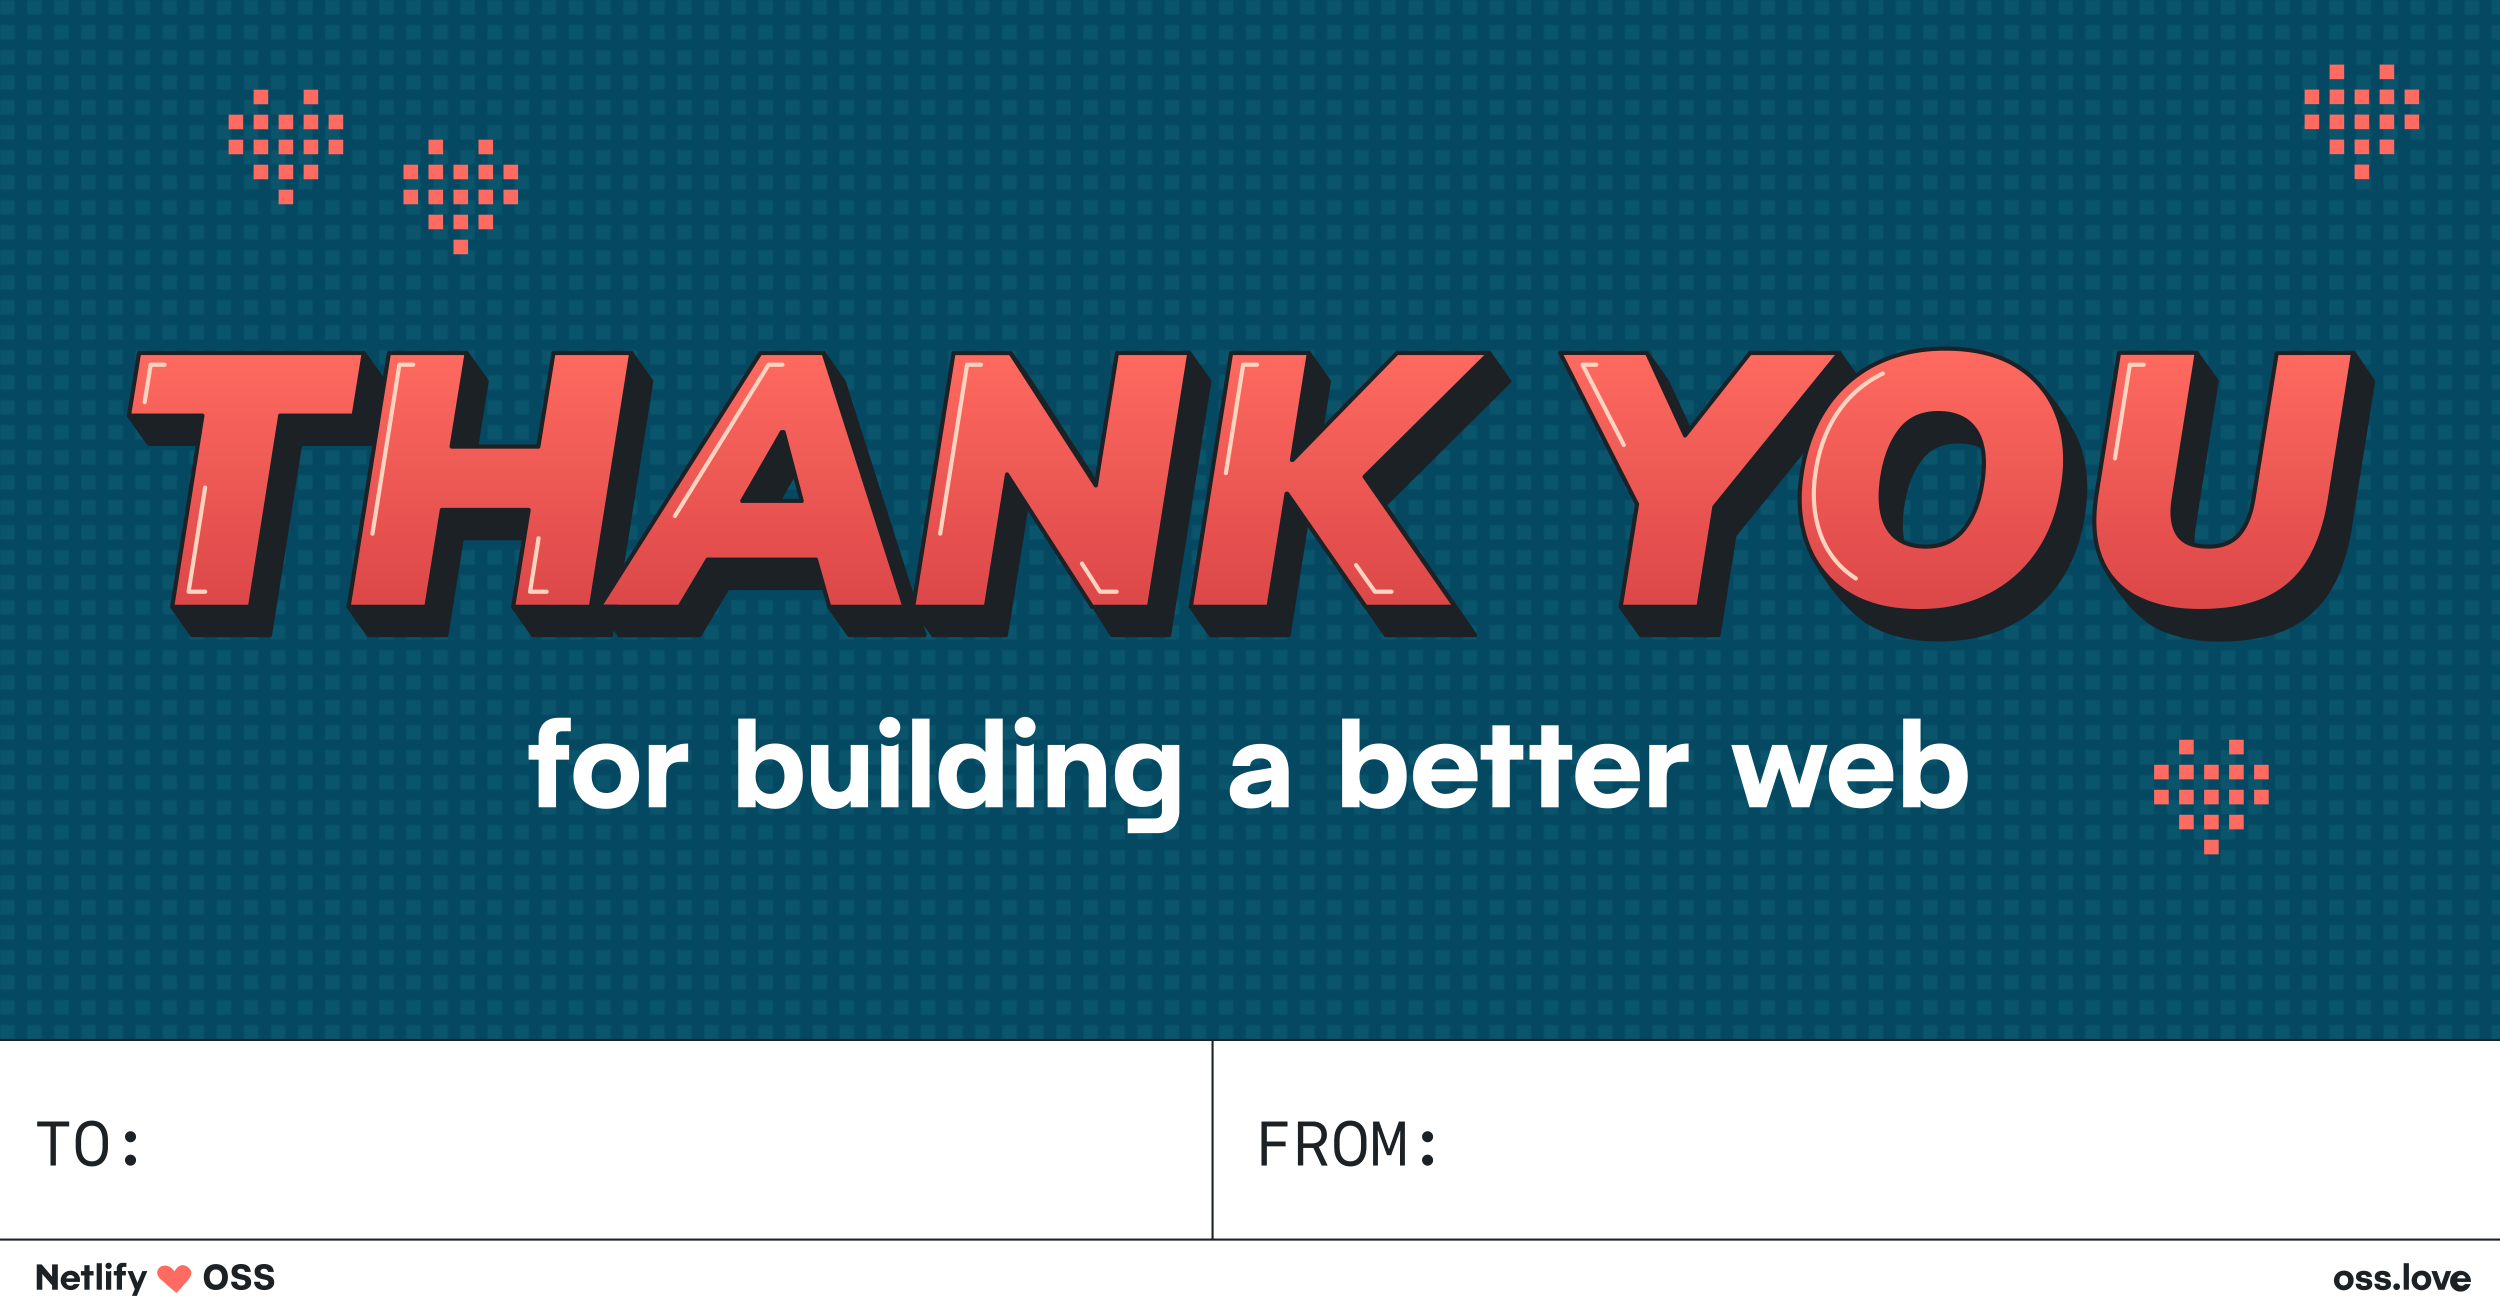 <svg xmlns="http://www.w3.org/2000/svg" xmlns:xlink="http://www.w3.org/1999/xlink" width="1200" height="630" viewBox="0 0 1200 630"><defs><pattern id="a" width="12.01" height="12" patternUnits="userSpaceOnUse" viewBox="0 0 12.01 12"><rect width="12.01" height="12" fill="none"/><rect width="7" height="7" fill="#30c8c9"/><rect x="7.01" width="5" height="7" fill="#054861" opacity="0"/><polygon points="0 12 0 7 12.01 7 12.01 12 0 12" fill="#054861" opacity="0"/></pattern><linearGradient id="b" x1="595.68" y1="167.34" x2="595.68" y2="293.34" gradientUnits="userSpaceOnUse"><stop offset="0" stop-color="#ff6b60"/><stop offset="1" stop-color="#db4648"/></linearGradient></defs><rect width="1200" height="498.72" fill="#054861"/><rect width="1200" height="498.72" opacity="0.1" fill="url(#a)"/><rect x="1045.98" y="355.09" width="7" height="7" fill="#ff6b60"/><rect x="1069.98" y="355.09" width="7" height="7" fill="#ff6b60"/><rect x="1069.98" y="367.09" width="7" height="7" fill="#ff6b60"/><rect x="1033.98" y="367.09" width="7" height="7" fill="#ff6b60"/><rect x="1045.98" y="367.09" width="7" height="7" fill="#ff6b60"/><rect x="1057.98" y="367.09" width="7" height="7" fill="#ff6b60"/><rect x="1081.98" y="367.09" width="7" height="7" fill="#ff6b60"/><rect x="1069.98" y="379.09" width="7" height="7" fill="#ff6b60"/><rect x="1033.98" y="379.09" width="7" height="7" fill="#ff6b60"/><rect x="1045.98" y="379.09" width="7" height="7" fill="#ff6b60"/><rect x="1057.98" y="379.09" width="7" height="7" fill="#ff6b60"/><rect x="1069.98" y="391.09" width="7" height="7" fill="#ff6b60"/><rect x="1045.98" y="391.09" width="7" height="7" fill="#ff6b60"/><rect x="1057.98" y="391.09" width="7" height="7" fill="#ff6b60"/><rect x="1057.98" y="403.09" width="7" height="7" fill="#ff6b60"/><rect x="1081.98" y="379.09" width="7" height="7" fill="#ff6b60"/><rect x="121.74" y="43.05" width="7" height="7" fill="#ff6b60"/><rect x="145.74" y="43.05" width="7" height="7" fill="#ff6b60"/><rect x="145.74" y="55.05" width="7" height="7" fill="#ff6b60"/><rect x="109.74" y="55.05" width="7" height="7" fill="#ff6b60"/><rect x="121.74" y="55.05" width="7" height="7" fill="#ff6b60"/><rect x="133.74" y="55.05" width="7" height="7" fill="#ff6b60"/><rect x="157.74" y="55.05" width="7" height="7" fill="#ff6b60"/><rect x="145.74" y="67.05" width="7" height="7" fill="#ff6b60"/><rect x="109.74" y="67.05" width="7" height="7" fill="#ff6b60"/><rect x="121.74" y="67.05" width="7" height="7" fill="#ff6b60"/><rect x="133.74" y="67.05" width="7" height="7" fill="#ff6b60"/><rect x="145.74" y="79.05" width="7" height="7" fill="#ff6b60"/><rect x="121.74" y="79.05" width="7" height="7" fill="#ff6b60"/><rect x="133.74" y="79.05" width="7" height="7" fill="#ff6b60"/><rect x="133.74" y="91.05" width="7" height="7" fill="#ff6b60"/><rect x="157.74" y="67.05" width="7" height="7" fill="#ff6b60"/><rect x="205.68" y="67.05" width="7" height="7" fill="#ff6b60"/><rect x="229.68" y="67.05" width="7" height="7" fill="#ff6b60"/><rect x="229.68" y="79.05" width="7" height="7" fill="#ff6b60"/><rect x="193.68" y="79.05" width="7" height="7" fill="#ff6b60"/><rect x="205.68" y="79.05" width="7" height="7" fill="#ff6b60"/><rect x="217.68" y="79.05" width="7" height="7" fill="#ff6b60"/><rect x="241.68" y="79.05" width="7" height="7" fill="#ff6b60"/><rect x="229.68" y="91.05" width="7" height="7" fill="#ff6b60"/><rect x="193.68" y="91.05" width="7" height="7" fill="#ff6b60"/><rect x="205.68" y="91.05" width="7" height="7" fill="#ff6b60"/><rect x="217.68" y="91.05" width="7" height="7" fill="#ff6b60"/><rect x="229.68" y="103.05" width="7" height="7" fill="#ff6b60"/><rect x="205.68" y="103.05" width="7" height="7" fill="#ff6b60"/><rect x="217.68" y="103.05" width="7" height="7" fill="#ff6b60"/><rect x="217.68" y="115.05" width="7" height="7" fill="#ff6b60"/><rect x="241.68" y="91.05" width="7" height="7" fill="#ff6b60"/><path d="M179.37,213.09H144.11l-14.52,91.77H92.26l-9.62-13.6,24.14-78.17H71.52l-9.62-13.6L76.36,183l98.23-13.59L184.2,183ZM275.29,183,268,228H226.37L233.63,183,224,169.42,196.3,183l-29,108.25,9.62,13.6h37.33l7.43-46.49h41.65l-17.05,32.89,9.62,13.6h37.33L312.62,183,303,169.42Zm129.62,0,38.88,121.85H407.67l-9.62-13.6,3.22-9h-52l-13.52,22.64H297.41l-9.62-13.6L374.66,183l20.63-13.59Zm-39,71h28.53l-8.69-33h-.86Zm169.74-7.48L494.6,183,485,169.42,467.3,183l-29,108.25,9.62,13.6h34.91L493,241.33l40.86,63.53h27.3L580.5,183l-9.62-13.59L545.76,183ZM680.22,183,630.1,234.34h-.34L637.88,183l-9.62-13.59L600.55,183l-29,108.25,9.62,13.6h37.33l8.64-54.27h.35l37.68,54.27h42.86L664.6,242.4,724.47,183l-9.62-13.59Zm212.24,0-9.62-13.59L849.59,183l-31.14,39.61L800.16,183l-9.62-13.59-32,13.59,36.89,72.57-17.47,35.68,9.62,13.6h37.33l7.63-47.93Zm104.9,30.42q5.53,15,2.42,33.88-2.94,18.84-12.27,32.14a62,62,0,0,1-23.76,20.4q-14.44,7.08-32.93,7.08-21.26,0-34.82-8.81c-9-5.88-19-18.83-24.75-29.24-5.2-9.37,1.27-16,3.23-28.49s6-23.27,12.27-32.14a61.3,61.3,0,0,1,23.76-20.31q14.43-7,32.76-7c14.28,0,24-7.43,31.78,0C983.36,188.87,993.67,203.41,997.36,213.43Zm-36.47,13.74q-1.89-7.51-7.17-11.4T940,211.88q-11.76,0-18.14,8.21t-8.65,22q-1.73,10.89.09,18.49t7.09,11.5q5.26,3.88,13.56,3.89,11.76,0,18.41-8.39t8.73-22Q962.8,234.69,960.89,227.17ZM1102.44,183l-11.06,69.31q-1.73,11.58-6.83,17.63t-15,6.05q-10.87,0-14.6-6t-2-17l11.06-70-9.62-13.59L1026.74,183,1016,250.42c-2.08,13-10.65,10.6-7,19s15.88,26.29,27.07,31.6c8.21,3.9,18,6,29.55,6,13,0,25.23-2.55,32.32-6.05a46.54,46.54,0,0,0,20-18q7.17-11.93,9.94-29.38L1139.08,183l-9.29-13.59Z" fill="#1c2126" stroke="#1c2126" stroke-linejoin="round" stroke-width="2"/><path d="M169.75,199.49H134.49L120,291.26H82.64l14.52-91.77H61.9l4.84-30.07H174.59Zm95.92-30.07-7.26,44.93H216.76L224,169.42H186.68L167.33,291.26h37.33l7.43-46.49h41.65l-7.43,46.49h37.33L303,169.42Zm129.62,0,38.88,121.84H398.05l-6.4-22.64h-52l-13.52,22.64H287.79L365,169.42Zm-39,71h28.53l-8.69-33h-.86ZM526,233l-41-63.55h-27.3L438.32,291.26h34.91l10.13-63.53,40.86,63.53h27.3l19.36-121.84H536.14ZM670.6,169.42l-50.12,51.33h-.34l8.12-51.33H590.93L571.57,291.26H608.9L617.54,237h.35l37.68,54.27h42.86L655,228.81l59.87-59.39Zm212.24,0H840L808.83,209l-18.29-39.6H748.89L785.78,242l-7.85,49.28h37.33l7.63-47.93Zm104.9,30.42q5.53,15,2.42,33.87-2.94,18.84-12.27,32.15a61.93,61.93,0,0,1-23.76,20.39q-14.43,7.1-32.93,7.09-21.26,0-34.82-8.82a46.64,46.64,0,0,1-19-23.94q-5.45-15.12-2.51-33.78,2.94-18.84,12.27-32.15a61.26,61.26,0,0,1,23.77-20.31q14.42-7,32.75-7,21.42,0,35,8.73A46.76,46.76,0,0,1,987.74,199.84Zm-36.46,13.74q-1.9-7.53-7.18-11.41t-13.74-3.89q-11.75,0-18.14,8.21t-8.65,22q-1.73,10.88.09,18.49t7.09,11.49q5.26,3.89,13.56,3.89,11.76,0,18.41-8.38t8.73-22Q953.18,221.09,951.28,213.58Zm141.54-44.16-11.06,69.3q-1.73,11.58-6.83,17.63t-14.94,6q-10.89,0-14.61-6t-2-17l11.06-70h-37.33l-10.71,67.4q-3.12,19.53,2.33,32.06a35.73,35.73,0,0,0,17.72,18.49q12.27,6,29.55,6,19.53,0,32.32-6a45.43,45.43,0,0,0,20-18q7.17-11.93,9.94-29.38l11.23-70.51Z" stroke="#1c2126" stroke-linejoin="round" stroke-width="2" fill="url(#b)"/><path d="M266.9,353.93v3.64h6.27v7.07H266.9V387.5h-8.35V364.64h-4.82v-7.07h4.82V354c0-5.84,3.48-9.48,9.64-9.48H274V351H269.9C267.87,351,266.9,352,266.9,353.93Z" fill="#fff"/><path d="M306.79,372.56c0,8.95-5.72,15.69-15.74,15.69s-15.79-6.74-15.79-15.69,5.73-15.68,15.79-15.68S306.79,363.62,306.79,372.56Zm-22.8,0c0,4.93,2.73,8.09,7.06,8.09s7-3.16,7-8.09-2.68-8.08-7-8.08S284,367.64,284,372.56Z" fill="#fff"/><path d="M330.31,356.88v8.78h-3.38c-4.92,0-7.17,2.35-7.17,7.44v14.4h-8.35V357.57h8.35v4.07C321.63,358.7,325.11,356.88,330.31,356.88Z" fill="#fff"/><path d="M385.35,372.56c0,10.12-5.51,15.69-13.28,15.69-4.23,0-7.38-1.6-9.37-4.28v3.53h-8.35V344.94h8.35v16.17c2-2.63,5.14-4.23,9.37-4.23C379.84,356.88,385.35,362.39,385.35,372.56Zm-8.78.16c0-5.19-2.89-8.29-6.9-8.29s-7,3.05-7,8.29c0,5,2.84,8.36,7,8.36S376.57,377.65,376.57,372.72Z" fill="#fff"/><path d="M416.68,357.57V387.5h-8.35v-3.21a9.76,9.76,0,0,1-8.19,4c-6.59,0-10.87-4.92-10.87-13.76V357.57h8.35v15.37c0,4.55,2.09,7.12,5.3,7.12s5.41-2.73,5.41-7.07V357.57Z" fill="#fff"/><path d="M432.11,349.11a5,5,0,1,1-10,0,5,5,0,1,1,10,0Zm-.81,7.77V387.5H423V356.88a6.79,6.79,0,0,0,4.18,1.23A6.66,6.66,0,0,0,431.3,356.88Z" fill="#fff"/><path d="M446.19,344.94V387.5h-8.35V344.94Z" fill="#fff"/><path d="M481.31,344.94V387.5H473V384c-2,2.68-5.08,4.28-9.26,4.28-7.76,0-13.23-5.57-13.23-15.69s5.47-15.68,13.23-15.68c4.18,0,7.28,1.6,9.26,4.23V344.94ZM473,372.35c0-5.3-2.78-8.3-6.85-8.3s-6.91,3.05-6.91,8.3,2.89,8.3,6.91,8.3S473,377.65,473,372.35Z" fill="#fff"/><path d="M497.06,349.11a5,5,0,1,1-10,0,5,5,0,1,1,10,0Zm-.8,7.77V387.5h-8.35V356.88a6.78,6.78,0,0,0,4.17,1.23A6.69,6.69,0,0,0,496.26,356.88Z" fill="#fff"/><path d="M530.9,370.58V387.5h-8.35V372.19c0-4.61-2.19-7.18-5.57-7.18s-5.78,2.79-5.78,7.13V387.5h-8.35V357.57h8.35V361a10.11,10.11,0,0,1,8.51-4.07C526.51,356.88,530.9,361.75,530.9,370.58Z" fill="#fff"/><path d="M566.08,357.57v31.75c0,6.54-4,10.6-10.54,10.6H541.29v-7.06H554.2c2.41,0,3.53-1.18,3.53-3.54v-6.15c-2,2.57-5.08,4.17-9.31,4.17-7.77,0-13.28-5.41-13.28-15.31s5.51-15.15,13.28-15.15c4.23,0,7.33,1.55,9.31,4.17v-3.48Zm-8.35,14.24c0-4.87-2.78-7.76-6.9-7.76s-7,2.89-7,7.76,2.95,8,7,8S557.73,376.74,557.73,371.81Z" fill="#fff"/><path d="M618.56,370.42V387.5h-8.35v-3.26c-2.09,2.41-5.35,3.8-9.74,3.8-6.27,0-10.18-3.16-10.18-8.35,0-4.72,3.11-8.3,10.93-9.64l9-1.5c0-2.89-1.82-4.55-5.19-4.55s-4.82,1.39-5,3.69h-8.45c.16-5.51,4.65-10.65,13.49-10.65C613.64,357,618.56,361.86,618.56,370.42Zm-8.35,4.5v-.43l-6.85,1.13c-3.59.59-4.5,1.82-4.5,3.37,0,1.34,1.29,2.3,3.69,2.3C607.16,381.29,610.21,378.72,610.21,374.92Z" fill="#fff"/><path d="M675.22,372.56c0,10.12-5.52,15.69-13.28,15.69-4.23,0-7.39-1.6-9.37-4.28v3.53h-8.35V344.94h8.35v16.17c2-2.63,5.14-4.23,9.37-4.23C669.7,356.88,675.22,362.39,675.22,372.56Zm-8.78.16c0-5.19-2.89-8.29-6.91-8.29s-7,3.05-7,8.29c0,5,2.84,8.36,7,8.36S666.44,377.65,666.44,372.72Z" fill="#fff"/><path d="M709.22,375H687.11a6.43,6.43,0,0,0,6.8,6.05c3,0,4.93-1,5.84-2.68h8.89C706.92,384,701.46,388,693.8,388c-9.37,0-15.52-6.16-15.52-15.48S684.33,357,693.75,357s15.47,6.1,15.47,15.42Zm-22-5.73h13.17c-.59-3.38-3.21-5.3-6.64-5.3A6.55,6.55,0,0,0,687.22,369.3Z" fill="#fff"/><path d="M731.18,364.64H724.7V387.5h-8.35V364.64h-5.62v-7.07h5.62v-9.42h8.35v9.42h6.48Z" fill="#fff"/><path d="M754.64,364.64h-6.48V387.5H739.8V364.64h-5.62v-7.07h5.62v-9.42h8.36v9.42h6.48Z" fill="#fff"/><path d="M787.14,375H765a6.43,6.43,0,0,0,6.8,6.05c2.94,0,4.92-1,5.83-2.68h8.89c-1.71,5.62-7.17,9.64-14.83,9.64-9.37,0-15.53-6.16-15.53-15.48s6-15.52,15.48-15.52,15.47,6.1,15.47,15.42Zm-22-5.73H778.3c-.58-3.38-3.21-5.3-6.63-5.3A6.57,6.57,0,0,0,765.13,369.3Z" fill="#fff"/><path d="M810.54,356.88v8.78h-3.37c-4.93,0-7.18,2.35-7.18,7.44v14.4h-8.35V357.57H800v4.07C801.87,358.7,805.35,356.88,810.54,356.88Z" fill="#fff"/><path d="M877.26,357.57l-8.78,29.93h-8.41l-6.05-19-6.1,19h-8.19L831,357.57h8.14l5.62,19.06,5.89-19.06h7.17l5.84,19,5.62-19Z" fill="#fff"/><path d="M908.8,375H886.69a6.43,6.43,0,0,0,6.8,6.05c3,0,4.93-1,5.84-2.68h8.89C906.5,384,901,388,893.38,388c-9.37,0-15.52-6.16-15.52-15.48s6-15.52,15.47-15.52,15.47,6.1,15.47,15.42Zm-22-5.73H900c-.59-3.38-3.21-5.3-6.64-5.3A6.55,6.55,0,0,0,886.8,369.3Z" fill="#fff"/><path d="M944.52,372.56c0,10.12-5.51,15.69-13.28,15.69-4.23,0-7.39-1.6-9.37-4.28v3.53h-8.35V344.94h8.35v16.17c2-2.63,5.14-4.23,9.37-4.23C939,356.88,944.52,362.39,944.52,372.56Zm-8.78.16c0-5.19-2.89-8.29-6.91-8.29s-7,3.05-7,8.29c0,5,2.84,8.36,7,8.36S935.74,377.65,935.74,372.72Z" fill="#fff"/><polygon points="296.38 291.26 287.79 291.26 293.61 298.64 296.38 291.26" fill="#1c2126" stroke="#1c2126" stroke-linejoin="round" stroke-width="2"/><polyline points="98.48 234.03 90.52 284.01 98.48 284.01" fill="none" stroke="#ffd3bf" stroke-linecap="round" stroke-linejoin="round" stroke-width="2"/><polyline points="258.51 258.37 254.43 284.01 262.39 284.01" fill="none" stroke="#ffd3bf" stroke-linecap="round" stroke-linejoin="round" stroke-width="2"/><polyline points="519.34 270.51 528.01 284.01 535.98 284.01" fill="none" stroke="#ffd3bf" stroke-linecap="round" stroke-linejoin="round" stroke-width="2"/><polyline points="650.92 271.24 659.96 284.01 667.93 284.01" fill="none" stroke="#ffd3bf" stroke-linecap="round" stroke-linejoin="round" stroke-width="2"/><polyline points="78.96 175.05 72.32 175.05 69.46 193.01" fill="none" stroke="#ffd3bf" stroke-linecap="round" stroke-linejoin="round" stroke-width="2"/><polyline points="198.35 175.05 191.71 175.05 178.78 256.17" fill="none" stroke="#ffd3bf" stroke-linecap="round" stroke-linejoin="round" stroke-width="2"/><polyline points="470.86 175.05 464.22 175.05 451.29 256.17" fill="none" stroke="#ffd3bf" stroke-linecap="round" stroke-linejoin="round" stroke-width="2"/><polyline points="603.36 175.05 596.72 175.05 588.43 227.09" fill="none" stroke="#ffd3bf" stroke-linecap="round" stroke-linejoin="round" stroke-width="2"/><polyline points="1028.98 175.05 1022.34 175.05 1015.17 220.05" fill="none" stroke="#ffd3bf" stroke-linecap="round" stroke-linejoin="round" stroke-width="2"/><polyline points="766.24 175.05 759.6 175.05 779.43 213.57" fill="none" stroke="#ffd3bf" stroke-linecap="round" stroke-linejoin="round" stroke-width="2"/><polyline points="375.57 175.05 368.94 175.05 323.94 247.7" fill="none" stroke="#ffd3bf" stroke-linecap="round" stroke-linejoin="round" stroke-width="2"/><path d="M890.8,277.65a41.69,41.69,0,0,1-17-21.37q-4.86-13.5-2.24-30.16,2.63-16.81,10.95-28.7a54.67,54.67,0,0,1,21.22-18.12" fill="none" stroke="#ffd3bf" stroke-linecap="round" stroke-linejoin="round" stroke-width="2"/><rect x="1118.21" y="30.99" width="7" height="7" fill="#ff6b60"/><rect x="1142.21" y="30.99" width="7" height="7" fill="#ff6b60"/><rect x="1142.21" y="42.99" width="7" height="7" fill="#ff6b60"/><rect x="1106.21" y="42.99" width="7" height="7" fill="#ff6b60"/><rect x="1118.21" y="42.99" width="7" height="7" fill="#ff6b60"/><rect x="1130.21" y="42.99" width="7" height="7" fill="#ff6b60"/><rect x="1154.21" y="42.99" width="7" height="7" fill="#ff6b60"/><rect x="1142.21" y="54.99" width="7" height="7" fill="#ff6b60"/><rect x="1106.21" y="54.99" width="7" height="7" fill="#ff6b60"/><rect x="1118.21" y="54.99" width="7" height="7" fill="#ff6b60"/><rect x="1130.21" y="54.99" width="7" height="7" fill="#ff6b60"/><rect x="1142.21" y="66.99" width="7" height="7" fill="#ff6b60"/><rect x="1118.21" y="66.99" width="7" height="7" fill="#ff6b60"/><rect x="1130.21" y="66.99" width="7" height="7" fill="#ff6b60"/><rect x="1130.21" y="78.99" width="7" height="7" fill="#ff6b60"/><rect x="1154.21" y="54.99" width="7" height="7" fill="#ff6b60"/><rect y="595" width="1200" height="35" fill="#fff"/><rect y="499.19" width="1200" height="95.81" fill="#fff"/><line y1="499.19" x2="1200" y2="499.19" fill="none" stroke="#1c2126" stroke-miterlimit="10"/><line y1="595" x2="1200" y2="595" fill="none" stroke="#1c2126" stroke-miterlimit="10"/><path d="M24.24,559.45V540.69H17.85v-2.37H33.21v2.37H26.82v18.76Z" fill="#1c2126"/><path d="M44.08,559.89c-4.81,0-7.75-3.45-7.75-9.3v-3.41c0-5.85,2.94-9.3,7.75-9.3s7.74,3.45,7.74,9.3v3.41C51.82,556.44,48.88,559.89,44.08,559.89Zm5.14-9.31v-3.39c0-4.41-1.94-6.87-5.14-6.87s-5.15,2.46-5.15,6.87v3.39c0,4.41,1.94,6.87,5.15,6.87S49.22,555,49.22,550.58Z" fill="#1c2126"/><path d="M60,545.58a2.65,2.65,0,1,1,2.65,2.71A2.7,2.7,0,0,1,60,545.58Zm0,11.25a2.65,2.65,0,1,1,2.65,2.71A2.68,2.68,0,0,1,60,556.83Z" fill="#1c2126"/><line x1="582.03" y1="498.72" x2="582.03" y2="595" fill="none" stroke="#1c2126" stroke-miterlimit="10"/><path d="M1129.73,614.6a4.72,4.72,0,1,1-4.71-4.69A4.43,4.43,0,0,1,1129.73,614.6Zm-6.82,0A2.12,2.12,0,0,0,1125,617c1.3,0,2.1-.94,2.1-2.41s-.8-2.42-2.1-2.42S1122.91,613.12,1122.91,614.6Z" fill="#1c2126"/><path d="M1138.54,612.93H1136c0-.57-.52-1-1.37-1s-1.25.3-1.25.72.19.62,1.2.8l1.2.19c2.3.39,2.91,1.43,2.91,2.79,0,1.74-1.39,2.85-3.92,2.85-2.72,0-4.08-1.3-4.08-3.09h2.48c0,.65.53,1.1,1.7,1.1.88,0,1.33-.3,1.33-.75s-.26-.72-1.3-.9l-1.25-.21c-2.11-.33-2.77-1.39-2.77-2.67,0-1.58,1.3-2.8,3.78-2.8S1138.54,611.24,1138.54,612.93Z" fill="#1c2126"/><path d="M1147.49,612.93H1145c0-.57-.53-1-1.38-1s-1.25.3-1.25.72.2.62,1.2.8l1.21.19c2.3.39,2.91,1.43,2.91,2.79,0,1.74-1.39,2.85-3.92,2.85-2.72,0-4.09-1.3-4.09-3.09h2.49c0,.65.52,1.1,1.69,1.1.88,0,1.33-.3,1.33-.75s-.25-.72-1.3-.9l-1.24-.21c-2.12-.33-2.77-1.39-2.77-2.67,0-1.58,1.29-2.8,3.77-2.8S1147.49,611.24,1147.49,612.93Z" fill="#1c2126"/><path d="M1152,617.64a1.6,1.6,0,1,1-1.6-1.62A1.55,1.55,0,0,1,1152,617.64Z" fill="#1c2126"/><path d="M1156.27,606.34v12.72h-2.5V606.34Z" fill="#1c2126"/><path d="M1167,614.6a4.71,4.71,0,1,1-4.7-4.69A4.42,4.42,0,0,1,1167,614.6Zm-6.81,0a2.12,2.12,0,0,0,2.11,2.41c1.29,0,2.1-.94,2.1-2.41s-.81-2.42-2.1-2.42S1160.16,613.12,1160.16,614.6Z" fill="#1c2126"/><path d="M1176.59,610.12l-3.26,8.94h-3l-3.28-8.94h2.64l2.16,6.32,2.16-6.32Z" fill="#1c2126"/><path d="M1186.06,615.33h-6.61a1.92,1.92,0,0,0,2,1.81,1.82,1.82,0,0,0,1.75-.8h2.66a5,5,0,1,1,.17-1.77Zm-6.58-1.71h3.94a1.87,1.87,0,0,0-2-1.58A2,2,0,0,0,1179.48,613.62Z" fill="#1c2126"/><path d="M605.51,559.45V538.32H618v2.37H608.1v7.25h9v2.3h-9v9.21Z" fill="#1c2126"/><path d="M625.54,551v8.42H623V538.32h7.09c4.19,0,6.81,2.43,6.81,6.35A5.91,5.91,0,0,1,633,550.5l4.3,9h-2.91L630.41,551Zm0-2.18h4.19c2.92,0,4.56-1.48,4.56-4.12s-1.61-4.11-4.44-4.11h-4.31Z" fill="#1c2126"/><path d="M648.15,559.89c-4.81,0-7.75-3.45-7.75-9.3v-3.41c0-5.85,2.94-9.3,7.75-9.3s7.75,3.45,7.75,9.3v3.41C655.9,556.44,653,559.89,648.15,559.89Zm5.14-9.31v-3.39c0-4.41-1.93-6.87-5.14-6.87s-5.14,2.46-5.14,6.87v3.39c0,4.41,1.93,6.87,5.14,6.87S653.29,555,653.29,550.58Z" fill="#1c2126"/><path d="M661.38,559.45h-2.3V538.32H662l4.64,13.12h.19l4.62-13.12h2.9v21.13H672v-8.11l.13-8.56H672l-4.25,11.71h-2l-4.25-11.71h-.19l.14,8.56Z" fill="#1c2126"/><path d="M682.59,545.58a2.65,2.65,0,1,1,2.65,2.71A2.7,2.7,0,0,1,682.59,545.58Zm0,11.25a2.65,2.65,0,1,1,2.65,2.71A2.68,2.68,0,0,1,682.59,556.83Z" fill="#1c2126"/><path d="M27.75,606.92v12.14H25v-2.13l-4.7-5.41v7.54H17.63V606.92H20L25,612.77v-5.85Z" fill="#1c2126"/><path d="M38.37,615.33H31.76a1.92,1.92,0,0,0,2,1.81,1.81,1.81,0,0,0,1.74-.8H38.2a4.35,4.35,0,0,1-4.44,2.88,4.63,4.63,0,1,1,0-9.26,4.32,4.32,0,0,1,4.62,4.61Zm-6.58-1.71h3.94a1.87,1.87,0,0,0-2-1.58A2,2,0,0,0,31.79,613.62Z" fill="#1c2126"/><path d="M44.93,612.23H43v6.83H40.5v-6.83H38.82v-2.11H40.5V607.3H43v2.82h1.93Z" fill="#1c2126"/><path d="M48.9,606.34v12.72H46.4V606.34Z" fill="#1c2126"/><path d="M53.62,607.59a1.5,1.5,0,1,1-3,0,1.5,1.5,0,1,1,3,0Zm-.24,2.32v9.15h-2.5v-9.15a2.06,2.06,0,0,0,1.25.37A2,2,0,0,0,53.38,609.91Z" fill="#1c2126"/><path d="M58.55,609v1.09h1.87v2.11H58.55v6.83h-2.5v-6.83H54.61v-2.11h1.44V609a2.62,2.62,0,0,1,2.88-2.83h1.75v1.94H59.44A.78.78,0,0,0,58.55,609Z" fill="#1c2126"/><path d="M70.71,610.12l-5,11.89H63.33l1.38-3.28-3.49-8.61h2.51L66,615.69l2.32-5.57Z" fill="#1c2126"/><path d="M109.4,613c0,3.92-2.34,6.22-5.8,6.22s-5.79-2.3-5.79-6.22,2.33-6.25,5.79-6.25S109.4,609.08,109.4,613Zm-8.79,0c0,2.35,1.3,3.66,3,3.66s3-1.31,3-3.66-1.32-3.67-3-3.67S100.61,610.63,100.61,613Z" fill="#1c2126"/><path d="M120.32,610.53h-2.8c0-.89-.67-1.52-1.85-1.52s-1.7.55-1.7,1.23.38,1,1.49,1.3l1.37.32c2.64.59,3.73,1.73,3.73,3.73s-1.6,3.63-4.73,3.63-4.9-1.61-4.9-4h2.8a1.88,1.88,0,0,0,2.11,1.84c1.27,0,1.92-.63,1.92-1.44s-.38-1.09-1.57-1.35l-1.32-.27c-2.77-.56-3.72-1.87-3.72-3.73,0-2.06,1.6-3.54,4.58-3.54S120.32,608.29,120.32,610.53Z" fill="#1c2126"/><path d="M131.38,610.53h-2.8c0-.89-.67-1.52-1.86-1.52-1,0-1.69.55-1.69,1.23s.38,1,1.48,1.3l1.38.32c2.64.59,3.73,1.73,3.73,3.73s-1.6,3.63-4.74,3.63-4.9-1.61-4.9-4h2.81a1.88,1.88,0,0,0,2.11,1.84c1.26,0,1.92-.63,1.92-1.44s-.39-1.09-1.57-1.35l-1.33-.27c-2.77-.56-3.71-1.87-3.71-3.73,0-2.06,1.6-3.54,4.58-3.54S131.38,608.29,131.38,610.53Z" fill="#1c2126"/><path d="M91.16,610.11a3.62,3.62,0,0,0-1-1.22,3.91,3.91,0,0,0-2.49-1.14,3.62,3.62,0,0,0-2.51,1.37,8,8,0,0,0-1.41,2.21,6.53,6.53,0,0,0-2.39-2.73,4.09,4.09,0,0,0-3.58-.35,3,3,0,0,0-1.82,3,5,5,0,0,0,2,2.88q3.32,3,6.72,5.87l5-5.64C90.67,613.14,91.8,611.56,91.16,610.11Z" fill="#ff6b60" stroke="#ff6b60" stroke-linejoin="round"/></svg>